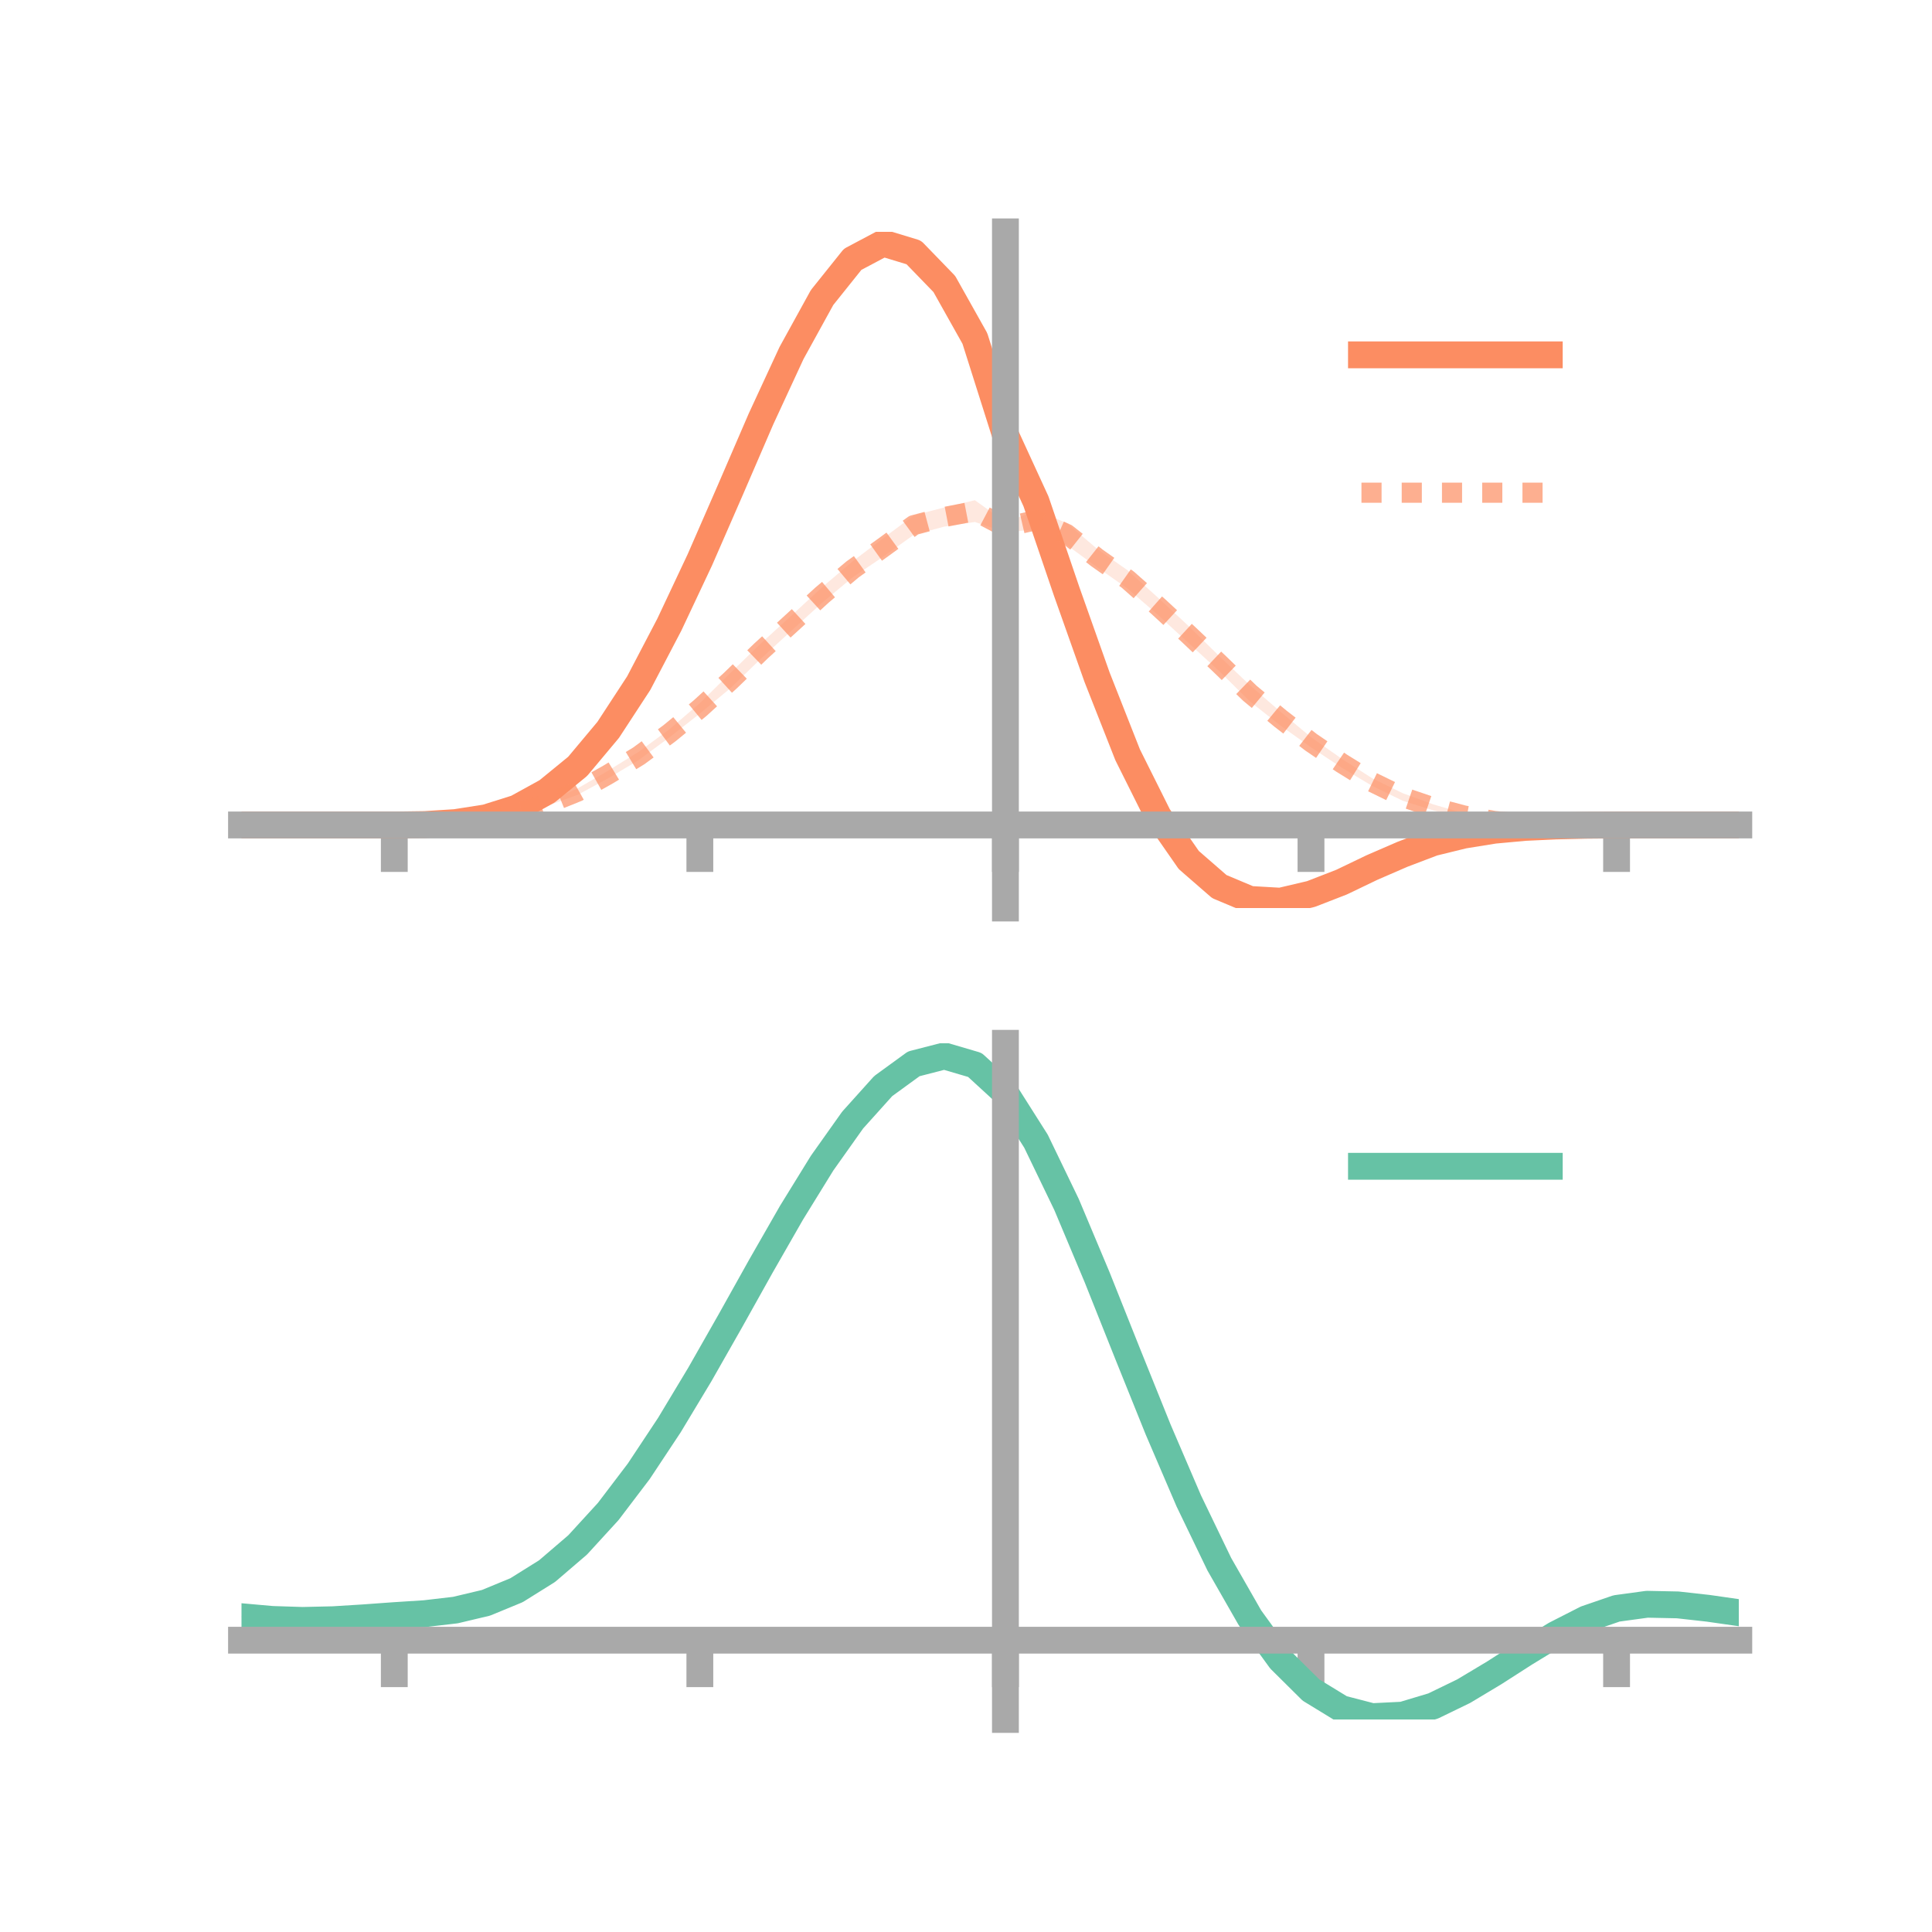 <?xml version="1.0" encoding="utf-8" standalone="no"?>
<!DOCTYPE svg PUBLIC "-//W3C//DTD SVG 1.1//EN"
  "http://www.w3.org/Graphics/SVG/1.1/DTD/svg11.dtd">
<!-- Created with matplotlib (https://matplotlib.org/) -->
<svg height="144pt" version="1.1" viewBox="0 0 144 144" width="144pt" xmlns="http://www.w3.org/2000/svg" xmlns:xlink="http://www.w3.org/1999/xlink">
 <defs>
  <style type="text/css">*{stroke-linecap:butt;stroke-linejoin:round;}</style>
 </defs>
 <g id="figure_1">
  <g id="patch_1">
   <path d="M 0 144 
L 144 144 
L 144 0 
L 0 0 
z
" style="fill:none;"/>
  </g>
  <g id="axes_1">
   <g id="patch_2">
    <path d="M 18 67.68 
L 129.6 67.68 
L 129.6 17.28 
L 18 17.28 
z
" style="fill:none;"/>
   </g>
   <g id="PolyCollection_1">
    <path clip-path="url(#pa2ffa9c17e)" d="M 18 61.489 
L 18 61.489 
L 20.278 61.489 
L 22.555 61.489 
L 24.833 61.489 
L 27.11 61.489 
L 29.388 61.489 
L 31.665 61.444 
L 33.943 61.268 
L 36.22 60.882 
L 38.498 60.123 
L 40.776 58.789 
L 43.053 56.904 
L 45.331 54.067 
L 47.608 50.499 
L 49.886 46.053 
L 52.163 41.188 
L 54.441 35.847 
L 56.718 30.45 
L 58.996 25.5 
L 61.273 21.314 
L 63.551 18.369 
L 65.829 17.28 
L 68.106 17.908 
L 70.384 20.18 
L 72.661 24.255 
L 74.939 31.98 
L 77.216 36.467 
L 79.494 43.069 
L 81.771 49.544 
L 84.049 55.544 
L 86.327 60.178 
L 88.604 63.374 
L 90.882 65.368 
L 93.159 66.423 
L 95.437 66.657 
L 97.714 66.175 
L 99.992 65.318 
L 102.269 64.318 
L 104.547 63.413 
L 106.824 62.614 
L 109.102 62.086 
L 111.38 61.776 
L 113.657 61.606 
L 115.935 61.525 
L 118.212 61.498 
L 120.49 61.489 
L 122.767 61.489 
L 125.045 61.489 
L 127.322 61.489 
L 129.6 61.489 
L 129.6 61.489 
L 129.6 61.489 
L 127.322 61.489 
L 125.045 61.489 
L 122.767 61.489 
L 120.49 61.489 
L 118.212 61.523 
L 115.935 61.602 
L 113.657 61.737 
L 111.38 61.984 
L 109.102 62.406 
L 106.824 62.994 
L 104.547 63.924 
L 102.269 64.993 
L 99.992 66.179 
L 97.714 67.093 
L 95.437 67.68 
L 93.159 67.654 
L 90.882 66.793 
L 88.604 64.826 
L 86.327 61.47 
L 84.049 56.978 
L 81.771 51.419 
L 79.494 45.042 
L 77.216 38.269 
L 74.939 32.848 
L 72.661 26.195 
L 70.384 22.154 
L 68.106 19.721 
L 65.829 18.965 
L 63.551 20.291 
L 61.273 23.039 
L 58.996 27.121 
L 56.718 32.016 
L 54.441 37.165 
L 52.163 42.262 
L 49.886 47.068 
L 47.608 51.332 
L 45.331 54.734 
L 43.053 57.34 
L 40.776 59.179 
L 38.498 60.353 
L 36.22 61.025 
L 33.943 61.352 
L 31.665 61.47 
L 29.388 61.489 
L 27.11 61.489 
L 24.833 61.489 
L 22.555 61.489 
L 20.278 61.489 
L 18 61.489 
z
" style="fill:#fc8d62;fill-opacity:0.2;"/>
   </g>
   <g id="PolyCollection_2">
    <path clip-path="url(#pa2ffa9c17e)" d="M 18 61.489 
L 18 61.489 
L 20.278 61.489 
L 22.555 61.489 
L 24.833 61.489 
L 27.11 61.489 
L 29.388 61.489 
L 31.665 61.445 
L 33.943 61.305 
L 36.22 61.003 
L 38.498 60.481 
L 40.776 59.781 
L 43.053 58.764 
L 45.331 57.44 
L 47.608 56.031 
L 49.886 54.364 
L 52.163 52.408 
L 54.441 50.157 
L 56.718 47.952 
L 58.996 45.874 
L 61.273 43.771 
L 63.551 41.839 
L 65.829 40.114 
L 68.106 38.419 
L 70.384 37.819 
L 72.661 37.283 
L 74.939 38.916 
L 77.216 38.085 
L 79.494 38.968 
L 81.771 40.906 
L 84.049 42.511 
L 86.327 44.562 
L 88.604 46.674 
L 90.882 48.909 
L 93.159 51.068 
L 95.437 53.047 
L 97.714 54.944 
L 99.992 56.545 
L 102.269 58.005 
L 104.547 59.118 
L 106.824 59.952 
L 109.102 60.617 
L 111.38 61.071 
L 113.657 61.331 
L 115.935 61.459 
L 118.212 61.49 
L 120.49 61.489 
L 122.767 61.489 
L 125.045 61.489 
L 127.322 61.489 
L 129.6 61.489 
L 129.6 61.489 
L 129.6 61.489 
L 127.322 61.489 
L 125.045 61.489 
L 122.767 61.489 
L 120.49 61.489 
L 118.212 61.514 
L 115.935 61.525 
L 113.657 61.467 
L 111.38 61.313 
L 109.102 60.943 
L 106.824 60.402 
L 104.547 59.681 
L 102.269 58.574 
L 99.992 57.211 
L 97.714 55.703 
L 95.437 54.079 
L 93.159 52.279 
L 90.882 50.029 
L 88.604 47.946 
L 86.327 45.849 
L 84.049 43.876 
L 81.771 42.276 
L 79.494 40.613 
L 77.216 39.448 
L 74.939 39.674 
L 72.661 38.907 
L 70.384 39.25 
L 68.106 39.863 
L 65.829 41.494 
L 63.551 43.032 
L 61.273 44.93 
L 58.996 47.004 
L 56.718 49.089 
L 54.441 51.292 
L 52.163 53.186 
L 49.886 54.966 
L 47.608 56.652 
L 45.331 58.009 
L 43.053 59.244 
L 40.776 60.067 
L 38.498 60.728 
L 36.22 61.139 
L 33.943 61.371 
L 31.665 61.473 
L 29.388 61.489 
L 27.11 61.489 
L 24.833 61.489 
L 22.555 61.489 
L 20.278 61.489 
L 18 61.489 
z
" style="fill:#fc8d62;fill-opacity:0.2;"/>
   </g>
   <g id="matplotlib.axis_1">
    <g id="xtick_1">
     <g id="line2d_1">
      <defs>
       <path d="M 0 0 
L 0 3.5 
" id="m60d70c15c1" style="stroke:#a9a9a9;stroke-width:2;"/>
      </defs>
      <g>
       <use style="fill:#a9a9a9;stroke:#a9a9a9;stroke-width:2;" x="29.388" xlink:href="#m60d70c15c1" y="61.489"/>
      </g>
     </g>
    </g>
    <g id="xtick_2">
     <g id="line2d_2">
      <g>
       <use style="fill:#a9a9a9;stroke:#a9a9a9;stroke-width:2;" x="52.163" xlink:href="#m60d70c15c1" y="61.489"/>
      </g>
     </g>
    </g>
    <g id="xtick_3">
     <g id="line2d_3">
      <g>
       <use style="fill:#a9a9a9;stroke:#a9a9a9;stroke-width:2;" x="74.939" xlink:href="#m60d70c15c1" y="61.489"/>
      </g>
     </g>
    </g>
    <g id="xtick_4">
     <g id="line2d_4">
      <g>
       <use style="fill:#a9a9a9;stroke:#a9a9a9;stroke-width:2;" x="97.714" xlink:href="#m60d70c15c1" y="61.489"/>
      </g>
     </g>
    </g>
    <g id="xtick_5">
     <g id="line2d_5">
      <g>
       <use style="fill:#a9a9a9;stroke:#a9a9a9;stroke-width:2;" x="120.49" xlink:href="#m60d70c15c1" y="61.489"/>
      </g>
     </g>
    </g>
   </g>
   <g id="matplotlib.axis_2"/>
   <g id="line2d_6">
    <path clip-path="url(#pa2ffa9c17e)" d="M 18 61.489 
L 20.278 61.489 
L 22.555 61.489 
L 24.833 61.489 
L 27.11 61.489 
L 29.388 61.489 
L 31.665 61.457 
L 33.943 61.31 
L 36.22 60.954 
L 38.498 60.238 
L 40.776 58.984 
L 43.053 57.122 
L 45.331 54.401 
L 47.608 50.916 
L 49.886 46.561 
L 52.163 41.725 
L 54.441 36.506 
L 56.718 31.233 
L 58.996 26.311 
L 61.273 22.176 
L 63.551 19.33 
L 65.829 18.122 
L 68.106 18.815 
L 70.384 21.167 
L 72.661 25.225 
L 74.939 32.414 
L 77.216 37.368 
L 79.494 44.056 
L 81.771 50.481 
L 84.049 56.261 
L 86.327 60.824 
L 88.604 64.1 
L 90.882 66.081 
L 93.159 67.038 
L 95.437 67.169 
L 97.714 66.634 
L 99.992 65.749 
L 102.269 64.656 
L 104.547 63.669 
L 106.824 62.804 
L 109.102 62.246 
L 111.38 61.88 
L 113.657 61.671 
L 115.935 61.564 
L 118.212 61.51 
L 120.49 61.489 
L 122.767 61.489 
L 125.045 61.489 
L 127.322 61.489 
L 129.6 61.489 
" style="fill:none;stroke:#fc8d62;stroke-linecap:square;stroke-width:2;"/>
   </g>
   <g id="line2d_7">
    <path clip-path="url(#pa2ffa9c17e)" d="M 18 61.489 
L 20.278 61.489 
L 22.555 61.489 
L 24.833 61.489 
L 27.11 61.489 
L 29.388 61.489 
L 31.665 61.459 
L 33.943 61.338 
L 36.22 61.071 
L 38.498 60.605 
L 40.776 59.924 
L 43.053 59.004 
L 45.331 57.724 
L 47.608 56.341 
L 49.886 54.665 
L 52.163 52.797 
L 54.441 50.725 
L 56.718 48.521 
L 58.996 46.439 
L 61.273 44.35 
L 63.551 42.436 
L 65.829 40.804 
L 68.106 39.141 
L 70.384 38.534 
L 72.661 38.095 
L 74.939 39.295 
L 77.216 38.767 
L 79.494 39.791 
L 81.771 41.591 
L 84.049 43.193 
L 86.327 45.205 
L 88.604 47.31 
L 90.882 49.469 
L 93.159 51.673 
L 95.437 53.563 
L 97.714 55.324 
L 99.992 56.878 
L 102.269 58.289 
L 104.547 59.4 
L 106.824 60.177 
L 109.102 60.78 
L 111.38 61.192 
L 113.657 61.399 
L 115.935 61.492 
L 118.212 61.502 
L 120.49 61.489 
L 122.767 61.489 
L 125.045 61.489 
L 127.322 61.489 
L 129.6 61.489 
" style="fill:none;stroke:#fc8d62;stroke-dasharray:1.5,1.5;stroke-dashoffset:0;stroke-opacity:0.7;stroke-width:1.5;"/>
   </g>
   <g id="patch_3">
    <path d="M 74.939 67.68 
L 74.939 17.28 
" style="fill:none;stroke:#a9a9a9;stroke-linecap:square;stroke-linejoin:miter;stroke-width:2;"/>
   </g>
   <g id="patch_4">
    <path d="M 129.6 67.68 
L 129.6 17.28 
" style="fill:none;"/>
   </g>
   <g id="patch_5">
    <path d="M 18 61.489 
L 129.6 61.489 
" style="fill:none;stroke:#a9a9a9;stroke-linecap:square;stroke-linejoin:miter;stroke-width:2;"/>
   </g>
   <g id="patch_6">
    <path d="M 18 17.28 
L 129.6 17.28 
" style="fill:none;"/>
   </g>
   <g id="legend_1">
    <g id="line2d_8">
     <path d="M 101.475 26.449 
L 115.475 26.449 
" style="fill:none;stroke:#fc8d62;stroke-linecap:square;stroke-width:2;"/>
    </g>
    <g id="line2d_9"/>
    <g id="text_1">
     <!--   -->
     <g transform="translate(121.075 28.899)scale(0.07 -0.07)">
      <defs>
       <path id="DejaVuSans-32"/>
      </defs>
      <use xlink:href="#DejaVuSans-32"/>
     </g>
    </g>
    <g id="line2d_10">
     <path d="M 101.475 36.724 
L 115.475 36.724 
" style="fill:none;stroke:#fc8d62;stroke-dasharray:1.5,1.5;stroke-dashoffset:0;stroke-opacity:0.7;stroke-width:1.5;"/>
    </g>
    <g id="line2d_11"/>
    <g id="text_2">
     <!--   -->
     <g transform="translate(121.075 39.174)scale(0.07 -0.07)">
      <use xlink:href="#DejaVuSans-32"/>
     </g>
    </g>
   </g>
  </g>
  <g id="axes_2">
   <g id="patch_7">
    <path d="M 18 128.16 
L 129.6 128.16 
L 129.6 77.76 
L 18 77.76 
z
" style="fill:none;"/>
   </g>
   <g id="PolyCollection_3">
    <path clip-path="url(#pbab37801f9)" d="M 18 120.539 
L 18 120.46 
L 20.278 120.672 
L 22.555 120.745 
L 24.833 120.685 
L 27.11 120.534 
L 29.388 120.361 
L 31.665 120.21 
L 33.943 119.94 
L 36.22 119.392 
L 38.498 118.44 
L 40.776 116.995 
L 43.053 115.005 
L 45.331 112.461 
L 47.608 109.396 
L 49.886 105.876 
L 52.163 102.003 
L 54.441 97.905 
L 56.718 93.736 
L 58.996 89.673 
L 61.273 85.903 
L 63.551 82.626 
L 65.829 80.043 
L 68.106 78.356 
L 70.384 77.76 
L 72.661 78.44 
L 74.939 80.563 
L 77.216 84.208 
L 79.494 88.996 
L 81.771 94.493 
L 84.049 100.293 
L 86.327 106.036 
L 88.604 111.426 
L 90.882 116.226 
L 93.159 120.27 
L 95.437 123.453 
L 97.714 125.737 
L 99.992 127.142 
L 102.269 127.737 
L 104.547 127.632 
L 106.824 126.959 
L 109.102 125.872 
L 111.38 124.528 
L 113.657 123.093 
L 115.935 121.725 
L 118.212 120.577 
L 120.49 119.8 
L 122.767 119.493 
L 125.045 119.546 
L 127.322 119.809 
L 129.6 120.148 
L 129.6 120.252 
L 129.6 120.252 
L 127.322 119.936 
L 125.045 119.692 
L 122.767 119.65 
L 120.49 119.965 
L 118.212 120.754 
L 115.935 121.932 
L 113.657 123.345 
L 111.38 124.831 
L 109.102 126.221 
L 106.824 127.345 
L 104.547 128.041 
L 102.269 128.16 
L 99.992 127.577 
L 97.714 126.197 
L 95.437 123.966 
L 93.159 120.873 
L 90.882 116.955 
L 88.604 112.308 
L 86.327 107.089 
L 84.049 101.522 
L 81.771 95.896 
L 79.494 90.558 
L 77.216 85.905 
L 74.939 82.365 
L 72.661 80.308 
L 70.384 79.652 
L 68.106 80.229 
L 65.829 81.857 
L 63.551 84.342 
L 61.273 87.489 
L 58.996 91.102 
L 56.718 94.99 
L 54.441 98.973 
L 52.163 102.884 
L 49.886 106.578 
L 47.608 109.935 
L 45.331 112.861 
L 43.053 115.295 
L 40.776 117.209 
L 38.498 118.61 
L 36.22 119.538 
L 33.943 120.073 
L 31.665 120.334 
L 29.388 120.474 
L 27.11 120.631 
L 24.833 120.763 
L 22.555 120.808 
L 20.278 120.733 
L 18 120.539 
z
" style="fill:#66c2a5;fill-opacity:0.2;"/>
   </g>
   <g id="matplotlib.axis_3">
    <g id="xtick_6">
     <g id="line2d_12">
      <g>
       <use style="fill:#a9a9a9;stroke:#a9a9a9;stroke-width:2;" x="29.388" xlink:href="#m60d70c15c1" y="122.25"/>
      </g>
     </g>
    </g>
    <g id="xtick_7">
     <g id="line2d_13">
      <g>
       <use style="fill:#a9a9a9;stroke:#a9a9a9;stroke-width:2;" x="52.163" xlink:href="#m60d70c15c1" y="122.25"/>
      </g>
     </g>
    </g>
    <g id="xtick_8">
     <g id="line2d_14">
      <g>
       <use style="fill:#a9a9a9;stroke:#a9a9a9;stroke-width:2;" x="74.939" xlink:href="#m60d70c15c1" y="122.25"/>
      </g>
     </g>
    </g>
    <g id="xtick_9">
     <g id="line2d_15">
      <g>
       <use style="fill:#a9a9a9;stroke:#a9a9a9;stroke-width:2;" x="97.714" xlink:href="#m60d70c15c1" y="122.25"/>
      </g>
     </g>
    </g>
    <g id="xtick_10">
     <g id="line2d_16">
      <g>
       <use style="fill:#a9a9a9;stroke:#a9a9a9;stroke-width:2;" x="120.49" xlink:href="#m60d70c15c1" y="122.25"/>
      </g>
     </g>
    </g>
   </g>
   <g id="matplotlib.axis_4"/>
   <g id="line2d_17">
    <path clip-path="url(#pbab37801f9)" d="M 18 120.5 
L 20.278 120.703 
L 22.555 120.776 
L 24.833 120.724 
L 27.11 120.583 
L 29.388 120.418 
L 31.665 120.272 
L 33.943 120.006 
L 36.22 119.465 
L 38.498 118.525 
L 40.776 117.102 
L 43.053 115.15 
L 45.331 112.661 
L 47.608 109.665 
L 49.886 106.227 
L 52.163 102.443 
L 54.441 98.439 
L 56.718 94.363 
L 58.996 90.387 
L 61.273 86.696 
L 63.551 83.484 
L 65.829 80.95 
L 68.106 79.293 
L 70.384 78.706 
L 72.661 79.374 
L 74.939 81.464 
L 77.216 85.056 
L 79.494 89.777 
L 81.771 95.195 
L 84.049 100.907 
L 86.327 106.562 
L 88.604 111.867 
L 90.882 116.591 
L 93.159 120.571 
L 95.437 123.71 
L 97.714 125.967 
L 99.992 127.359 
L 102.269 127.949 
L 104.547 127.836 
L 106.824 127.152 
L 109.102 126.046 
L 111.38 124.68 
L 113.657 123.219 
L 115.935 121.828 
L 118.212 120.666 
L 120.49 119.883 
L 122.767 119.572 
L 125.045 119.619 
L 127.322 119.873 
L 129.6 120.2 
" style="fill:none;stroke:#66c2a5;stroke-linecap:square;stroke-width:2;"/>
   </g>
   <g id="patch_8">
    <path d="M 74.939 128.16 
L 74.939 77.76 
" style="fill:none;stroke:#a9a9a9;stroke-linecap:square;stroke-linejoin:miter;stroke-width:2;"/>
   </g>
   <g id="patch_9">
    <path d="M 129.6 128.16 
L 129.6 77.76 
" style="fill:none;"/>
   </g>
   <g id="patch_10">
    <path d="M 18 122.25 
L 129.6 122.25 
" style="fill:none;stroke:#a9a9a9;stroke-linecap:square;stroke-linejoin:miter;stroke-width:2;"/>
   </g>
   <g id="patch_11">
    <path d="M 18 77.76 
L 129.6 77.76 
" style="fill:none;"/>
   </g>
   <g id="legend_2">
    <g id="line2d_18">
     <path d="M 101.475 86.929 
L 115.475 86.929 
" style="fill:none;stroke:#66c2a5;stroke-linecap:square;stroke-width:2;"/>
    </g>
    <g id="line2d_19"/>
    <g id="text_3">
     <!--   -->
     <g transform="translate(121.075 89.379)scale(0.07 -0.07)">
      <use xlink:href="#DejaVuSans-32"/>
     </g>
    </g>
   </g>
  </g>
 </g>
 <defs>
  <clipPath id="pa2ffa9c17e">
   <rect height="50.4" width="111.6" x="18" y="17.28"/>
  </clipPath>
  <clipPath id="pbab37801f9">
   <rect height="50.4" width="111.6" x="18" y="77.76"/>
  </clipPath>
 </defs>
</svg>
